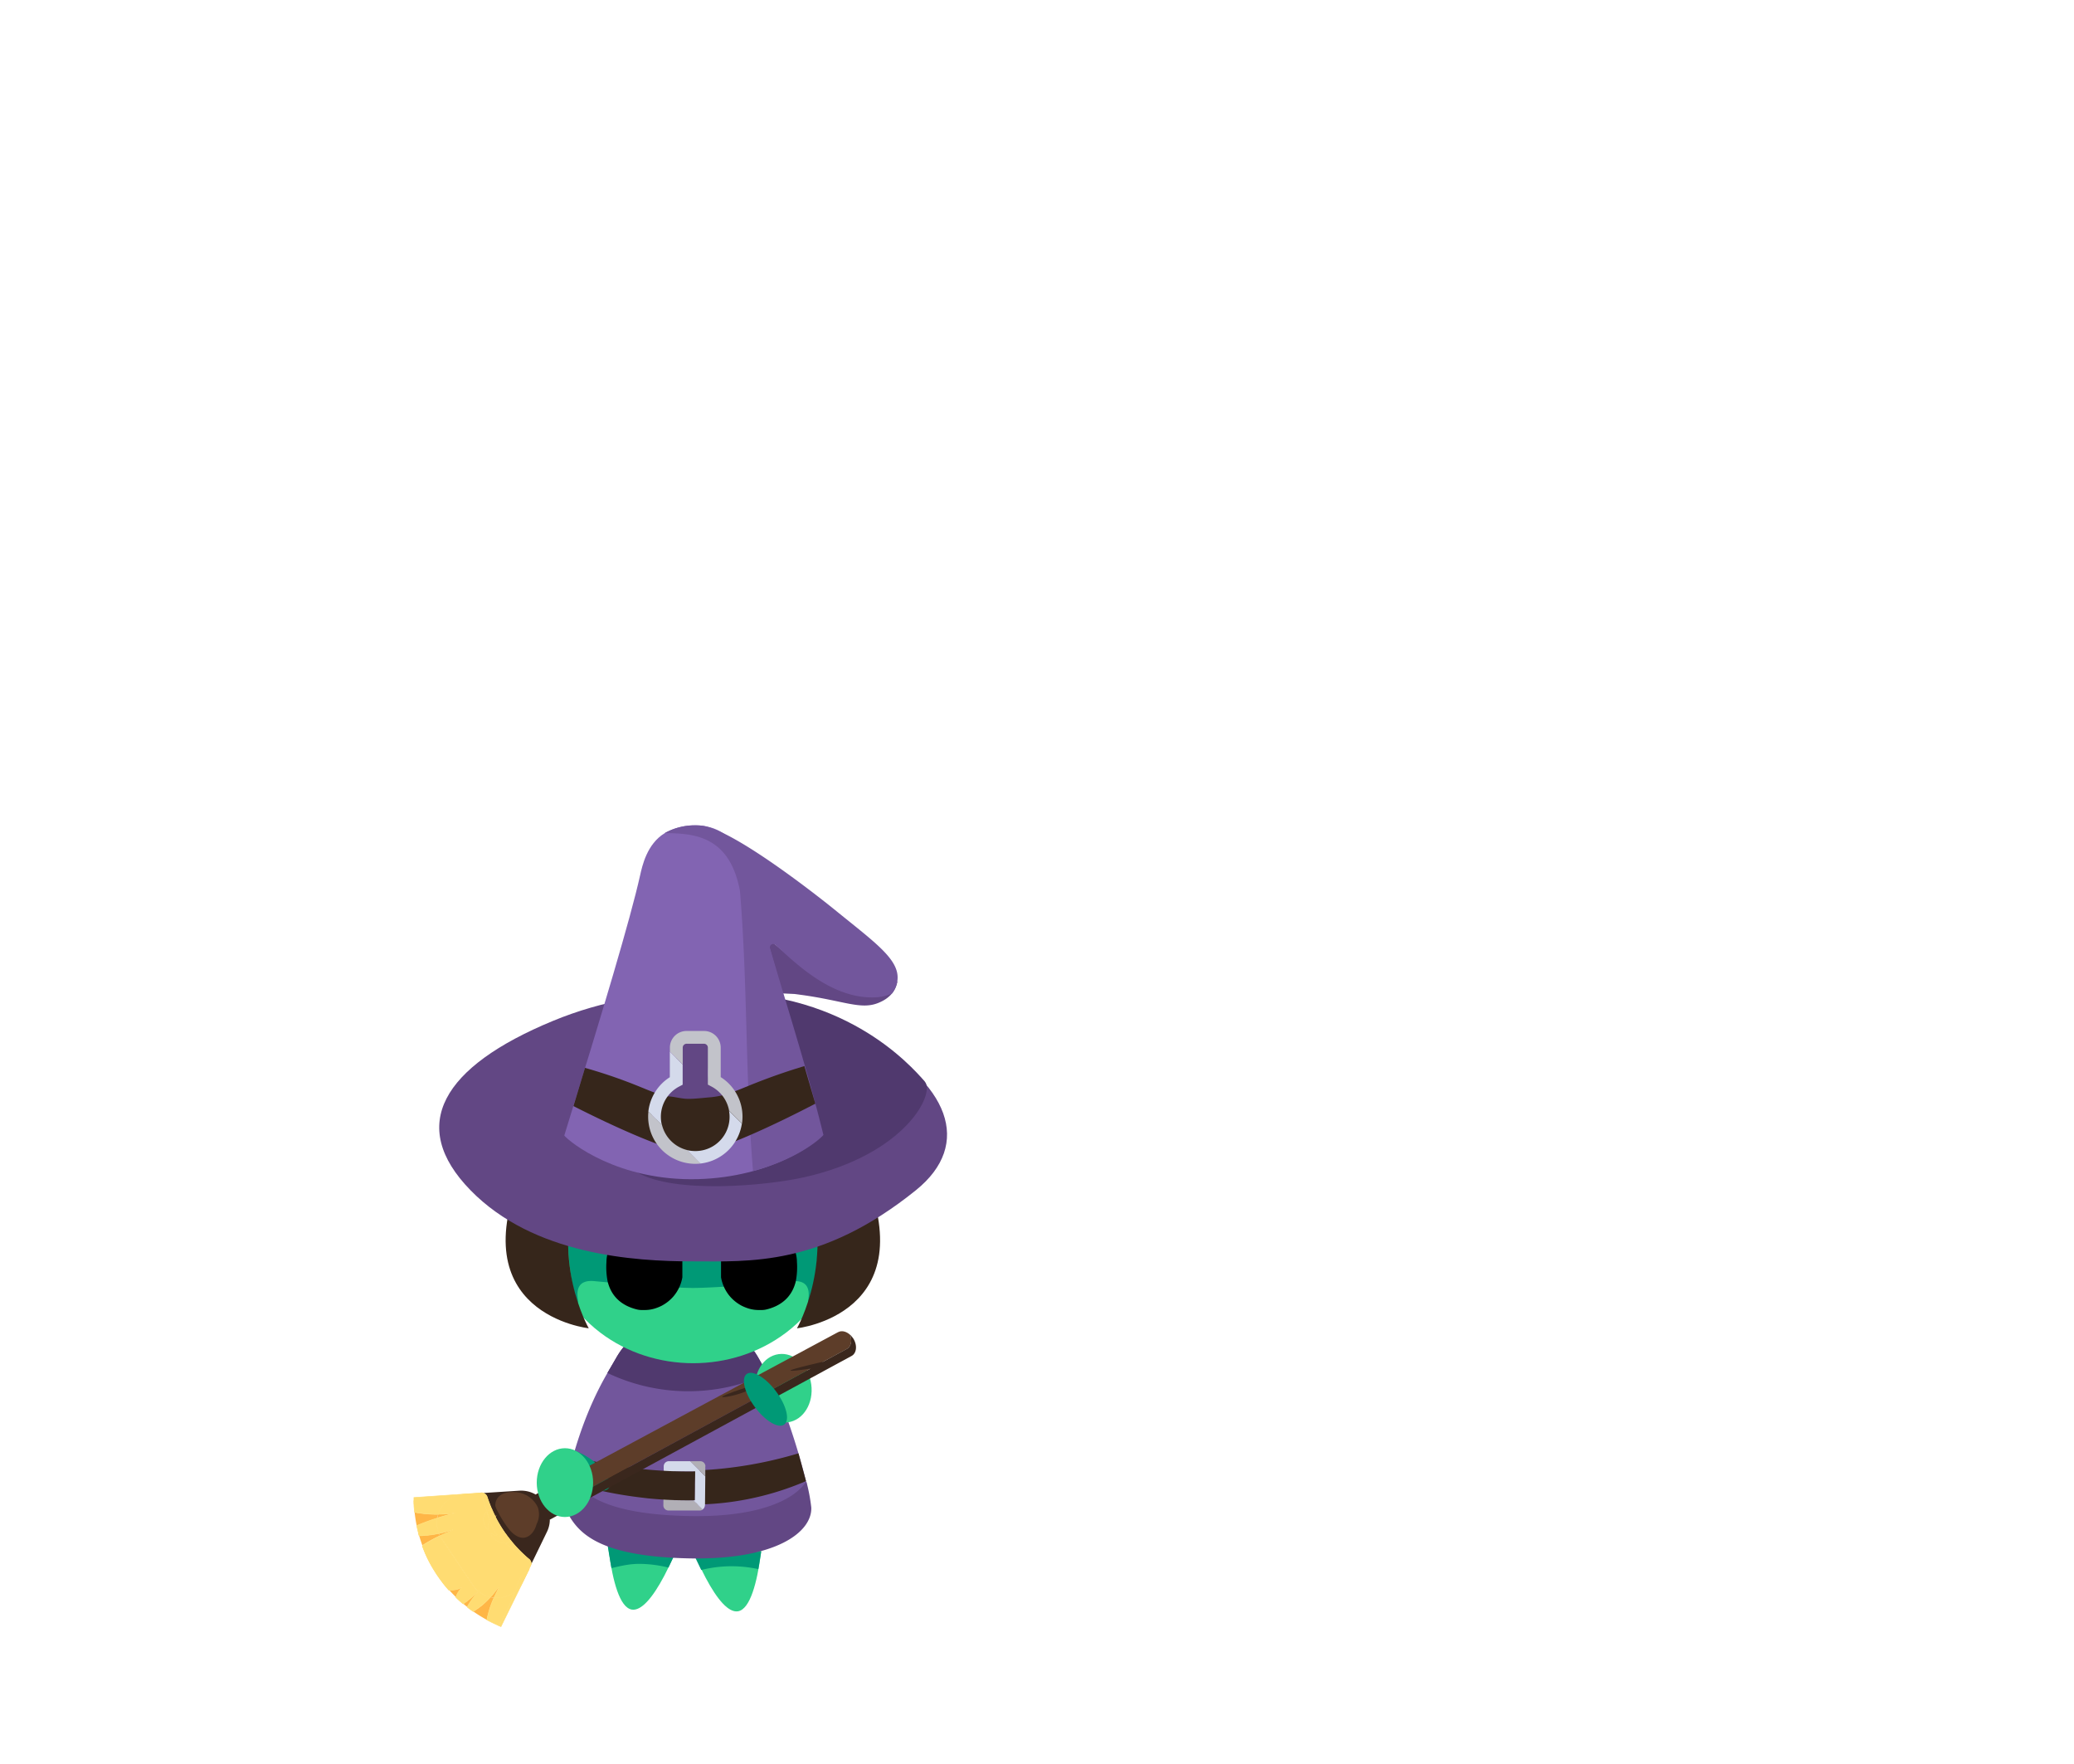 <svg id="Capa_1" data-name="Capa 1" xmlns="http://www.w3.org/2000/svg" viewBox="0 0 896.15 761.97"><defs><style>.cls-1{fill:#ffb647;}.cls-15,.cls-2{fill:#ffdc72;}.cls-3{fill:#30d18a;}.cls-4{fill:#009976;}.cls-5{fill:#50396e;}.cls-6{fill:#72569c;}.cls-7{fill:#624784;}.cls-8{fill:#36261b;}.cls-9{fill:#8264b2;}.cls-10{fill:#c2c3ca;}.cls-11{fill:#d4daeb;}.cls-12{fill:#b1afb6;}.cls-13{fill:#5d3d29;}.cls-14{fill:#3a271d;}.cls-15{stroke:#ffdc72;stroke-miterlimit:10;stroke-width:0.25px;}</style></defs><path class="cls-1" d="M232.37,663.53l-.75,1.31A2.36,2.36,0,0,0,232.37,663.53Z"/><path class="cls-2" d="M232.37,663.53a2.41,2.41,0,0,0,.28-.76l-.26.45a1.63,1.63,0,0,1,0,.31Z"/><path class="cls-2" d="M231.34,665.08l.28-.25.75-1.31a1.63,1.63,0,0,0,0-.31l-1.06,1.86Z"/><path class="cls-3" d="M302.63,640.32c-10.09,33.3-21.69,56.28-29.59,55.06-10.69-1.65-11.84-47.15-11.94-52.39"/><path class="cls-4" d="M288.82,677.22a54.42,54.42,0,0,0-11.88-1.59c-5.11-.12-9.43,1.1-12.75,1.82-.41-2.52-1.29-7.6-1.69-10.12,9.72.38,19.87,2.73,29.59,3.11l-3.27,6.79Z"/><path class="cls-3" d="M289.24,641.06c10.09,33.3,21.69,56.28,29.59,55.06,10.69-1.65,11.84-47.15,11.94-52.39"/><path class="cls-4" d="M303,678.26a54.54,54.54,0,0,1,24.67-.37q.62-3.78,1.22-7.56l-29.16,1.15,3.27,6.79Z"/><path class="cls-5" d="M331.58,593.5a81.12,81.12,0,0,1-69.1-.35l4-6.91A35.3,35.3,0,0,1,297,568.79h0a35.31,35.31,0,0,1,30.7,17.84l3.9,6.87Z"/><path class="cls-6" d="M297.85,656c29.52.58,45.34-6.75,50.71-14.9a285.76,285.76,0,0,0-8.23-27.63c-11.44-31.15-21.09-35.81-29.48-45.45a12.7,12.7,0,0,0-6.11-3.88c-11.56-3.27-15.65-.54-16.83.68l-1.79,1.9C262,582.54,249.84,618,245.57,637.42c4.93,8.55,14.81,17.81,52.26,18.54Z"/><path class="cls-7" d="M348.36,640.07c-5.35,8.15-21.1,15.47-50.5,14.9-37.3-.73-47.14-10-52.05-18.54-.13.58-.25,1.15-.36,1.7-1.12,5.43-2.45,11.13-1,13.94,4.56,9.16,12.26,20.38,53.46,21.19,37.85.74,53.07-11.6,52.63-22a75.1,75.1,0,0,0-2.13-11.24Z"/><path class="cls-5" d="M331.58,593.5a81.12,81.12,0,0,1-69.1-.35l4-6.91A35.3,35.3,0,0,1,297,568.79h0a35.31,35.31,0,0,1,30.7,17.84l3.9,6.87Z"/><path class="cls-3" d="M299.55,461.06s-65.22,1.25-64.16,63.68c.44,25.64,11.34,41.36,24,51,23.24,17.6,57,17.6,80.25,0,12.7-9.62,23.6-25.33,24-51,1.06-62.43-64.16-63.68-64.16-63.68Z"/><path class="cls-4" d="M302.9,538.23H303l-57.48-.41a105,105,0,0,0,.83,10.53c1.15,8.9,3.05,14.64,3.44,14.56s-1.44-5.3,1.1-7.95c1.82-1.89,5-1.58,6.11-1.47,5.26.51,31.74,2.91,42.32,2.93s37.09-2.33,42.63-2.87c1.1-.11,4.29-.43,6.11,1.47,2.54,2.65.72,7.88,1.1,8s2.29-5.66,3.44-14.56a105,105,0,0,0,.83-10.53l-50.46.36Z"/><path class="cls-8" d="M348.27,639.87l-3.26-12a176.74,176.74,0,0,1-43.08,7.35l-2.1.08c.42,5,1.35,9.74.92,14.69a122.76,122.76,0,0,0,22.21-2.3A125.25,125.25,0,0,0,348.27,639.87Z"/><ellipse class="cls-3" cx="338.46" cy="599.74" rx="12.18" ry="14.86" transform="translate(-78.93 51.99) rotate(-7.87)"/><path d="M293.16,535.48a13.72,13.72,0,0,1,1.68,6.73v9.62a17.26,17.26,0,0,1-3.92,8.32,17.46,17.46,0,0,1-5.1,4,20.12,20.12,0,0,1-2.4,1,14.94,14.94,0,0,1-4.87.81h-1.39a9,9,0,0,1-2.3-.34h0c-6.42-1.68-10.76-5.62-12.32-12.06a32.22,32.22,0,0,1-.5-8.34,15.62,15.62,0,0,1,11.2-14.83c3.08-.85,6.45-.69,9.7-.85a11.81,11.81,0,0,1,10.24,6Z"/><path d="M313.23,535.48a13.72,13.72,0,0,0-1.68,6.73v9.62a17.26,17.26,0,0,0,3.92,8.32,17.46,17.46,0,0,0,5.1,4,20.12,20.12,0,0,0,2.4,1,14.94,14.94,0,0,0,4.87.81h1.39a9,9,0,0,0,2.3-.34h0c6.42-1.68,10.76-5.62,12.32-12.06a32.22,32.22,0,0,0,.5-8.34,15.62,15.62,0,0,0-11.2-14.83c-3.08-.85-6.45-.69-9.7-.85a11.81,11.81,0,0,0-10.24,6Z"/><path class="cls-8" d="M251,508.55l-24.8-4.19c-27.75,63.5,28.19,69.49,28.19,69.49S236.88,543.31,251,508.55Z"/><path class="cls-8" d="M372.55,504.36l-24.8,4.19c14.08,34.76-3.39,65.3-3.39,65.3S400.3,567.86,372.55,504.36Z"/><g id="Sombrero"><path class="cls-7" d="M384.57,426.45a18.67,18.67,0,0,1-6.72,2.23c-4.57.55-37.12-5.81-62.9-43.26-7.33-10.65-15.95-25.79-21.34-25.09a1.44,1.44,0,0,0-.84.47,5.89,5.89,0,0,0-.58.72q-5.44,7.82,8.7,39.33a21.35,21.35,0,0,1,1.65,6.39,6.85,6.85,0,0,0,2,4.17,18.81,18.81,0,0,1,3.8,5l.63,1.25a20.09,20.09,0,0,0,16.95,10.94l17.11.81c.35,0,1.45.17,3.11.39,18.62,2.54,25.84,6.63,33.52,3.42,1.3-.55,5-2.11,7-5.88a11.05,11.05,0,0,0,1.09-3.4h0a15.78,15.78,0,0,1-3.15,2.52Z"/><path class="cls-7" d="M372.34,447.3c-40.93-22.07-90.35-24.07-133.47-6.23-47.73,19.74-62.86,45.17-35.58,73.13s70.81,30.74,95.81,30.74c24.49,0,55.67,2.31,96.65-30.74,24.72-19.93,14.51-46.46-23.42-66.9Z"/><path class="cls-5" d="M399.62,467.3c4.55,5.19-8.43,31.38-51.87,41.24-16.72,3.8-56.36,7.3-72.31-2-2.62-1.52-1.16-30.9-1.16-33.92,0-21.9-13.73-41.28,29.38-43.55,60-3.16,90,31.43,95.95,38.18Z"/><path class="cls-9" d="M322.79,372.82c-2.78-6.55-7-11.53-12.9-14.29h0c-7.88-3.65-17.46-1.71-22.66,1.41-7.73,4.65-9.76,14.3-10.64,18.2-4.25,19-16,58.2-32.77,112.43,2.38,2.91,23.35,19.81,57.8,18.84,32-.91,50.6-15.52,53.3-18.84-9.5-38.87-22.62-78.88-32.12-117.75Z"/><path class="cls-6" d="M387.72,423.93c1.44-9.12-9.2-16.37-27.3-31.1,0,0-42.89-34.89-57.59-36.17a32.63,32.63,0,0,0-5.07,0,27,27,0,0,0-5.82,1.19,27.48,27.48,0,0,0-4.74,2.07h.05c12.64.11,28,1.1,32.48,25,3.39,41,2.24,80,5.64,121,18-4.73,28.44-13.19,30.42-15.61-6.46-26.44-15.18-53.68-23.09-80.64a1.45,1.45,0,0,1,2.36-1.47c8.76,8,24.6,23.69,43.49,22.66a20.12,20.12,0,0,0,6.85-1.64,12.3,12.3,0,0,0,2.34-5.34Z"/><path class="cls-8" d="M291.7,474.05c-8.19-.81-11.08-3.31-24.39-8.06-3.23-1.16-8.23-2.86-14.53-4.65l-5,16.51c19.44,9.88,35,16.37,43,18.62a24.7,24.7,0,0,0,10.88.79c2.52-.42,6.42-1,9.63-4.31a14.47,14.47,0,0,0,4-10.47,19.36,19.36,0,0,0-.74-4.15c-.58-2-.87-3-1.55-3.74-1.81-1.84-5.29-.52-9.56,0-2.61.33-5.64,0-11.71-.57Z"/><path class="cls-7" d="M293.58,449.47c3.45-3.3,11.26-2.89,13.7.52,3.23,4.5-4.18,12.44-.34,17.34,1.49,1.91,2.88,1,5.51,3.09,4.38,3.42,6.63,10.56,4.91,17.08a17.63,17.63,0,0,1-11.63,12.19,18.19,18.19,0,0,1-11.89-.52c-1.59-.58-7.68-2.79-10.68-9.27a17.84,17.84,0,0,1-.69-12.62c1.91-5.55,5.28-5,8-10.47,4-7.9-.83-13.57,3.1-17.34Z"/><path class="cls-8" d="M307,474.05c8.11-.81,11.56-3.28,24.39-8.06,3.79-1.41,9.31-3.37,16.17-5.41l4.74,16.23C332.07,487.34,316,494.22,308,496.48a24.66,24.66,0,0,1-10.88.79c-2.52-.42-6.42-1-9.63-4.31a14.47,14.47,0,0,1-4-10.47,19.36,19.36,0,0,1,.74-4.15c.58-2,.87-3,1.55-3.74,1.81-1.84,5.29-.52,9.56,0,2.61.33,5.64,0,11.71-.57Z"/><path class="cls-10" d="M295,452.58a1.68,1.68,0,0,1,1.66-1.66h7.54a1.68,1.68,0,0,1,1.66,1.66v16l1.48.78a14.78,14.78,0,0,1,7.7,10.49l5.57,5.55a20.48,20.48,0,0,0,.22-2.95,20.25,20.25,0,0,0-9.42-17.12V452.58a7.2,7.2,0,0,0-7.21-7.18h-7.54a7.2,7.2,0,0,0-7.21,7.18v1.8l5.55,5.53v-7.33Z"/><path class="cls-10" d="M286,485.91l-5.81-5.79a20.38,20.38,0,0,0,22.63,22.54L297,496.87a14.87,14.87,0,0,1-11-11Z"/><path class="cls-11" d="M320.59,485.43,315,479.88a14.75,14.75,0,0,1-14.61,17.4,14.55,14.55,0,0,1-3.45-.41l5.81,5.79a20.4,20.4,0,0,0,17.81-17.23Z"/><path class="cls-11" d="M285.55,482.48a14.76,14.76,0,0,1,7.94-13.09l1.48-.78v-8.7l-5.55-5.53v11a20.25,20.25,0,0,0-9.27,14.77l5.81,5.79a14.91,14.91,0,0,1-.41-3.43Z"/></g><path class="cls-12" d="M304.8,633.51a2.22,2.22,0,0,0-2.22-2.24h-4.39l6.56,6.54,0-4.3Z"/><path class="cls-12" d="M291.1,648.11l.09-8.4-4.4-4.38-.16,15a2.22,2.22,0,0,0,2.22,2.24h13.54a2.23,2.23,0,0,0,1.27-.4l-4-4Z"/><path class="cls-11" d="M304.62,650.35l.13-12.54-6.56-6.54H289a2.22,2.22,0,0,0-2.22,2.19l0,1.87,4.4,4.38,0-4h9.1l-.13,12.42h-.58l4,4a2.22,2.22,0,0,0,1-1.79Z"/><path class="cls-8" d="M300.33,635.7a194.65,194.65,0,0,1-52.61-6.51l-2.81,10.93a180.15,180.15,0,0,0,19.4,4.88c7.32,1.41,13.05,2,15.51,2.3a170.11,170.11,0,0,0,20.38.83l.06-5.49c0-2.31.05-4.62.07-6.92Z"/><ellipse class="cls-4" cx="251.92" cy="634.98" rx="5.68" ry="13.61" transform="translate(-412.83 477.6) rotate(-55.04)"/><path class="cls-13" d="M362.14,575.51,231.47,645.7a12.58,12.58,0,0,1,5.56,7l128.86-69.91c1.86-1,2.38-3.6,1.44-6.11-1.61-1.46-3.64-2-5.19-1.14Z"/><path class="cls-14" d="M368.61,578.18h0a8,8,0,0,0-1.29-1.52c.94,2.51.42,5.1-1.44,6.11l-10.16,5.51q-14.28,3.32-14.17,3.83c.05.27,3,0,8.72-.87L242.86,649.53c-2.2-3.59-5.69-5.48-8.81-4.87-.43.08-2.7.52-3.41,2.12-1,2.32,1.55,6.41,7,9.72l130.32-70.7c2.24-1.21,2.55-4.73.68-7.62Z"/><path class="cls-14" d="M237,652.67a12.58,12.58,0,0,0-5.56-7,12.16,12.16,0,0,0-4.73-1.59,13.28,13.28,0,0,0-2.37-.07l-15.65,1a2.51,2.51,0,0,1,1.8,1.69q.83,2.57,1.9,5.08c.47,1.11,1,2.21,1.54,3.31a57.73,57.73,0,0,0,3.75,6.4c.27.4.55.79.83,1.19.72,1,1.46,2,2.23,2.93a57.55,57.55,0,0,0,7.85,8,2.52,2.52,0,0,1,.88,2.3l6.86-14.11a12.24,12.24,0,0,0,1.25-5.31,12.5,12.5,0,0,0-.59-3.82Z"/><path class="cls-15" d="M181.09,663.33c-.09-.33-.19-.67-.27-1Z"/><path class="cls-15" d="M183.69,670.69c-.18-.43-.36-.86-.53-1.29C183.33,669.83,183.51,670.26,183.69,670.69Z"/><path class="cls-15" d="M178.82,648.17v0Z"/><path class="cls-15" d="M178.84,648.88c0-.21,0-.42,0-.62C178.82,648.46,178.82,648.67,178.84,648.88Z"/><path class="cls-15" d="M183.06,669.17c-.17-.44-.34-.88-.5-1.31C182.72,668.3,182.89,668.73,183.06,669.17Z"/><path class="cls-15" d="M178.87,649.66l0-.71C178.84,649.18,178.86,649.41,178.87,649.66Z"/><path class="cls-15" d="M192.65,685.35c-.14-.16-.27-.33-.4-.49C192.38,685,192.52,685.19,192.65,685.35Z"/><path class="cls-15" d="M190.72,682.9l-.21-.29Z"/><path class="cls-15" d="M178.81,647.52v0Z"/><path class="cls-15" d="M191.8,684.3c-.11-.14-.23-.28-.34-.43Z"/><path class="cls-15" d="M185.92,675.35c-.22-.4-.43-.81-.63-1.21C185.49,674.54,185.7,675,185.92,675.35Z"/><path class="cls-15" d="M186.74,676.83c-.2-.34-.39-.69-.58-1C186.35,676.14,186.54,676.49,186.74,676.83Z"/><path class="cls-15" d="M189.9,681.77l-.23-.33Z"/><path class="cls-15" d="M185.17,673.89c-.51-1-1-2-1.4-3C184.2,671.87,184.66,672.88,185.17,673.89Z"/><path class="cls-15" d="M187.66,678.37c-.21-.35-.42-.69-.62-1C187.24,677.68,187.45,678,187.66,678.37Z"/><path class="cls-15" d="M188.89,680.31c-.33-.49-.65-1-.95-1.48C188.25,679.32,188.56,679.82,188.89,680.31Z"/><path class="cls-15" d="M193.87,686.77l-.88-1C193.28,686.1,193.57,686.44,193.87,686.77Z"/><path class="cls-1" d="M190.09,663.48c-.16-.32-.31-.65-.45-1-1.17.25-2.48.49-3.89.67-1.84.24-3.38.32-4.47.36l-.17-.11c.4,1.41.87,2.87,1.42,4.36a1.43,1.43,0,0,0,.16-.24,64.65,64.65,0,0,1,7.4-4.07Z"/><path class="cls-1" d="M210.37,699.82a43.12,43.12,0,0,1,2.66-8.65c.14-.31.27-.62.41-.92a12.82,12.82,0,0,1-1.51-.24,33.89,33.89,0,0,1-3.46,3.35,31,31,0,0,1-4,2.84c-.8-.56-1.61-1.16-2.42-1.79l0-.48a48.58,48.58,0,0,1,2.76-4.09c.78-1,1.53-1.94,1.9-2.43l-.08-.08a42.44,42.44,0,0,1-4.18,3.9c-.87.7-1.63,1.23-2.17,1.59l-.13,0c-1-.86-2-1.78-3.07-2.77a.37.37,0,0,0,0-.11,9,9,0,0,1,1.24-2.55c.61-.84,1.27-1.39,1.17-1.52s-.57.33-1.56.66a7.4,7.4,0,0,1-1.7.33,12.92,12.92,0,0,1-2.16.06,61,61,0,0,0,21.23,15.3c-1.32-.57-3-1.35-4.88-2.37v0Z"/><path class="cls-1" d="M180.38,659c2.6-1.1,5.47-2.17,8.58-3.15a13.05,13.05,0,0,1,.4-1.61c-1.43,0-2.93,0-4.49-.14a53.42,53.42,0,0,1-5.72-.75c-.14-1.33-.23-2.54-.28-3.61a60.53,60.53,0,0,0,1.93,12.59c-.28-1.07-.53-2.12-.73-3.12a1.21,1.21,0,0,0,.31-.21Z"/><path class="cls-1" d="M215.44,685.83c-.21-.13-1.33,1.76-3.51,4.18a12.82,12.82,0,0,0,1.51.24C214.55,687.81,215.63,686,215.44,685.83Z"/><path class="cls-1" d="M195.69,661c-.05-.15-2.41.76-6.05,1.54a10.67,10.67,0,0,0,.45,1l.28-.13c2.84-1.31,5.37-2.24,5.32-2.39Z"/><path class="cls-15" d="M206.58,687.32l.08.08c.17-.22.27-.36.25-.38S206.78,687.11,206.58,687.32Z"/><path class="cls-1" d="M197.52,653.51a54,54,0,0,1-8.16.69,12.62,12.62,0,0,0-.4,1.61l1.54-.47c2.45-.73,4.79-1.33,7-1.82Z"/><path class="cls-15" d="M185.29,674.14l-.12-.24Z"/><path class="cls-15" d="M208.72,645a2.43,2.43,0,0,0-.81-.08l0,.13Z"/><path class="cls-15" d="M183.77,670.89a1.67,1.67,0,0,1-.08-.2A1.67,1.67,0,0,1,183.77,670.89Z"/><path class="cls-15" d="M192.25,684.85l-.44-.55Z"/><path class="cls-15" d="M183.15,669.4l-.09-.23Z"/><path class="cls-15" d="M187,677.33c-.1-.17-.19-.34-.29-.5C186.84,677,186.93,677.17,187,677.33Z"/><path class="cls-15" d="M189.67,681.44l-.78-1.13C189.15,680.7,189.41,681.07,189.67,681.44Z"/><path class="cls-15" d="M187.94,678.83c-.1-.15-.19-.3-.28-.46Z"/><path class="cls-15" d="M191.47,683.87c-.25-.32-.5-.65-.74-1Z"/><path class="cls-15" d="M186.17,675.8c-.08-.15-.16-.3-.25-.45C186,675.5,186.08,675.65,186.17,675.8Z"/><path class="cls-15" d="M228.34,678.31l-2.44,5a12.36,12.36,0,0,1-3.36,4.24h0a84.43,84.43,0,0,1-7.08,14.76c.36.16.71.3,1,.42l12.13-24.69-.26.26Z"/><path class="cls-15" d="M193,685.75l-.35-.41C192.76,685.48,192.88,685.61,193,685.75Z"/><path class="cls-15" d="M194,686.93h0l-.14-.16Z"/><path class="cls-15" d="M190.51,682.61l-.61-.84Z"/><path class="cls-15" d="M182.53,667.78l0,.08,0-.08Z"/><path class="cls-15" d="M181.11,663.42h0l0-.09a.41.41,0,0,1,0,.09Z"/><path class="cls-15" d="M228.62,673.62a57.55,57.55,0,0,1-7.85-8l-.93.51a4,4,0,0,1-1.56.46c2.07,1.79,4.48,3.5,7.09,5.36,1.51,1.08,3.85,2.65,3.91,4.42l.23-.46a2.55,2.55,0,0,0-.88-2.3Z"/><path class="cls-15" d="M208.57,647.22c.67,2.21,1.25,4.13,1.77,5.79a3.62,3.62,0,0,1,.61-.41l1.47-.79c-.71-1.67-1.35-3.37-1.9-5.08a2.57,2.57,0,0,0-1.8-1.69l-.77.05c.15.52.36,1.26.63,2.13Z"/><path class="cls-15" d="M222.54,687.56a12.26,12.26,0,0,0,3.36-4.24l2.44-5a21.36,21.36,0,0,1-1.72,1.34c-2.46,1.86-2.91,4.5-4.08,7.91Z"/><path class="cls-15" d="M215.19,663.55a27.78,27.78,0,0,0,3.08,3.05,4,4,0,0,0,1.56-.46l.93-.51c-.77-1-1.51-1.93-2.23-2.93l-.75.41a4.33,4.33,0,0,1-2.59.44Z"/><path class="cls-15" d="M213,655.63l1-.52c-.55-1.09-1.06-2.19-1.54-3.31l-1.47.79a4.33,4.33,0,0,0-.61.41c.47,1.49.89,2.78,1.29,3.9a3.67,3.67,0,0,1,1.37-1.28Z"/><path class="cls-15" d="M214,655.11l-1,.52a3.67,3.67,0,0,0-1.37,1.28,22.23,22.23,0,0,0,2.28,5,18.74,18.74,0,0,0,1.29,1.68,4.33,4.33,0,0,0,2.59-.44l.75-.41c-.28-.39-.56-.78-.83-1.19a59.34,59.34,0,0,1-3.75-6.4Z"/><path class="cls-15" d="M206.67,687.4c-.38.49-1.12,1.39-1.9,2.43a48.58,48.58,0,0,0-2.76,4.09l0,.48c.82.64,1.63,1.23,2.42,1.79a31,31,0,0,0,4-2.84,32.86,32.86,0,0,0,3.46-3.35,12.13,12.13,0,0,1-5.26-2.61Z"/><path class="cls-15" d="M196.17,686.87a7.4,7.4,0,0,0,1.7-.33c1-.33,1.48-.78,1.56-.66s-.57.68-1.17,1.52A9,9,0,0,0,197,690s0,.08,0,.11c1,1,2.05,1.91,3.07,2.77l.13,0c.54-.36,1.3-.9,2.17-1.59a41.26,41.26,0,0,0,4.18-3.9,12.88,12.88,0,0,1-2.2-2.48l-13.49-20a12.82,12.82,0,0,1-.8-1.37,64.65,64.65,0,0,0-7.4,4.07c-.05.08-.1.16-.16.24l0,.08c.16.44.33.87.5,1.31l.09.23c.17.43.35.86.53,1.29a1.67,1.67,0,0,1,.08.2c.43,1,.89,2,1.4,3l.12.24c.2.4.41.81.63,1.21.08.15.16.3.25.45.19.34.38.69.58,1,.1.17.19.34.29.5.2.35.41.69.62,1l.28.46c.31.49.62,1,.95,1.48s.52.76.78,1.13l.23.33.61.84.21.29c.25.33.5.65.74,1l.34.43.44.55c.13.17.27.33.4.49s.23.27.35.41c.29.34.58.68.88,1l.14.16a12.92,12.92,0,0,0,2.16-.06Z"/><path class="cls-15" d="M222.54,687.56a12.54,12.54,0,0,1-9.1,2.69c-.14.3-.27.61-.41.92a42.48,42.48,0,0,0-2.66,8.65v0c1.9,1,3.56,1.8,4.88,2.37l0,0,.17.07a83.35,83.35,0,0,0,7.08-14.75h0Z"/><path class="cls-15" d="M185.75,663.17c1.41-.18,2.71-.42,3.89-.67a12.09,12.09,0,0,1-.68-6.69c-3.11,1-6,2.06-8.58,3.15a1.21,1.21,0,0,1-.31.21c.21,1,.45,2.05.73,3.12v0c.1.33.19.66.28,1l0,.09a.62.62,0,0,1,.17.11,44.25,44.25,0,0,0,4.47-.36Z"/><path class="cls-15" d="M179.15,653.32a53.08,53.08,0,0,0,5.72.75c1.56.12,3,.16,4.49.14a12.35,12.35,0,0,1,11.06-8.63l7.52-.48,0-.13-29.09,2v1.31c0,.2,0,.41,0,.62V649c0,.23,0,.46,0,.71v0c0,1.06.14,2.27.28,3.61Z"/><path class="cls-15" d="M211.69,662.36h0c-.11-.23-.21-.46-.29-.68a7.93,7.93,0,0,1-1.75-2.35h0c-1.21-2.45-.89-5,.69-6.32-.52-1.66-1.1-3.57-1.77-5.79-.27-.88-.48-1.61-.63-2.13l-7.52.48a12.35,12.35,0,0,0-11.06,8.63,55.05,55.05,0,0,0,8.16-.69c-2.23.49-4.58,1.09-7,1.82l-1.54.47a12.18,12.18,0,0,0,.68,6.69c3.64-.78,6-1.69,6.05-1.54s-2.49,1.08-5.32,2.39l-.28.13a14.77,14.77,0,0,0,.8,1.37l13.49,20a12.59,12.59,0,0,0,2.2,2.48c.2-.2.31-.32.33-.3s-.08.15-.25.38a12.35,12.35,0,0,0,5.26,2.61c2.18-2.42,3.3-4.31,3.51-4.18s-.88,2-2,4.42a12.52,12.52,0,0,0,9.1-2.69c1.17-3.41,1.62-6,4.08-7.91.66-.5,1.26-.92,1.72-1.34l.94-1.93c-.07-1.77-2.4-3.34-3.91-4.42-2.61-1.86-5-3.57-7.09-5.36-2.4.22-5.21-1.48-6.57-4.24Z"/><path class="cls-15" d="M215.19,663.55a6.94,6.94,0,0,1-3.79-1.87c.09.23.18.46.29.68h0c1.37,2.76,4.18,4.47,6.57,4.24a28.67,28.67,0,0,1-3.08-3.05Z"/><path class="cls-15" d="M209.65,659.33h0a8.29,8.29,0,0,0,1.75,2.35,5.36,5.36,0,0,1,.23-4.76c-.4-1.12-.82-2.41-1.29-3.9-1.59,1.32-1.91,3.86-.69,6.32Z"/><path class="cls-15" d="M211.4,661.68a6.9,6.9,0,0,0,3.79,1.87,20.28,20.28,0,0,1-1.29-1.68,22.23,22.23,0,0,1-2.28-5,5.36,5.36,0,0,0-.23,4.76Z"/><path class="cls-13" d="M232.46,651.37a11.31,11.31,0,0,0-7.7-6.41c-3.16-.77-7.89-.5-9.78,2.26a5.24,5.24,0,0,0-.94,3.5,12.18,12.18,0,0,0,1.15,2.48A44,44,0,0,0,218,658c.2.3.41.59.62.89.86,1.21,1.57,2.07,1.67,2.2s2.92,3.55,6.07,3.25c2.44-.23,4.66-2.61,5.46-5.82l.14-.3a9.17,9.17,0,0,0,.94-4,10.9,10.9,0,0,0-.44-2.86Z"/><path class="cls-14" d="M312,603.48c.12.44,6.07-.4,11.79-3,1.23-.56,4.34-2.07,4.22-2.37-.27-.65-16.21,4.64-16,5.38Z"/><ellipse class="cls-3" cx="244.1" cy="640.52" rx="12.18" ry="14.86"/><ellipse class="cls-4" cx="330.76" cy="604.51" rx="5.69" ry="13.6" transform="translate(-295.51 317.06) rotate(-36.66)"/></svg>